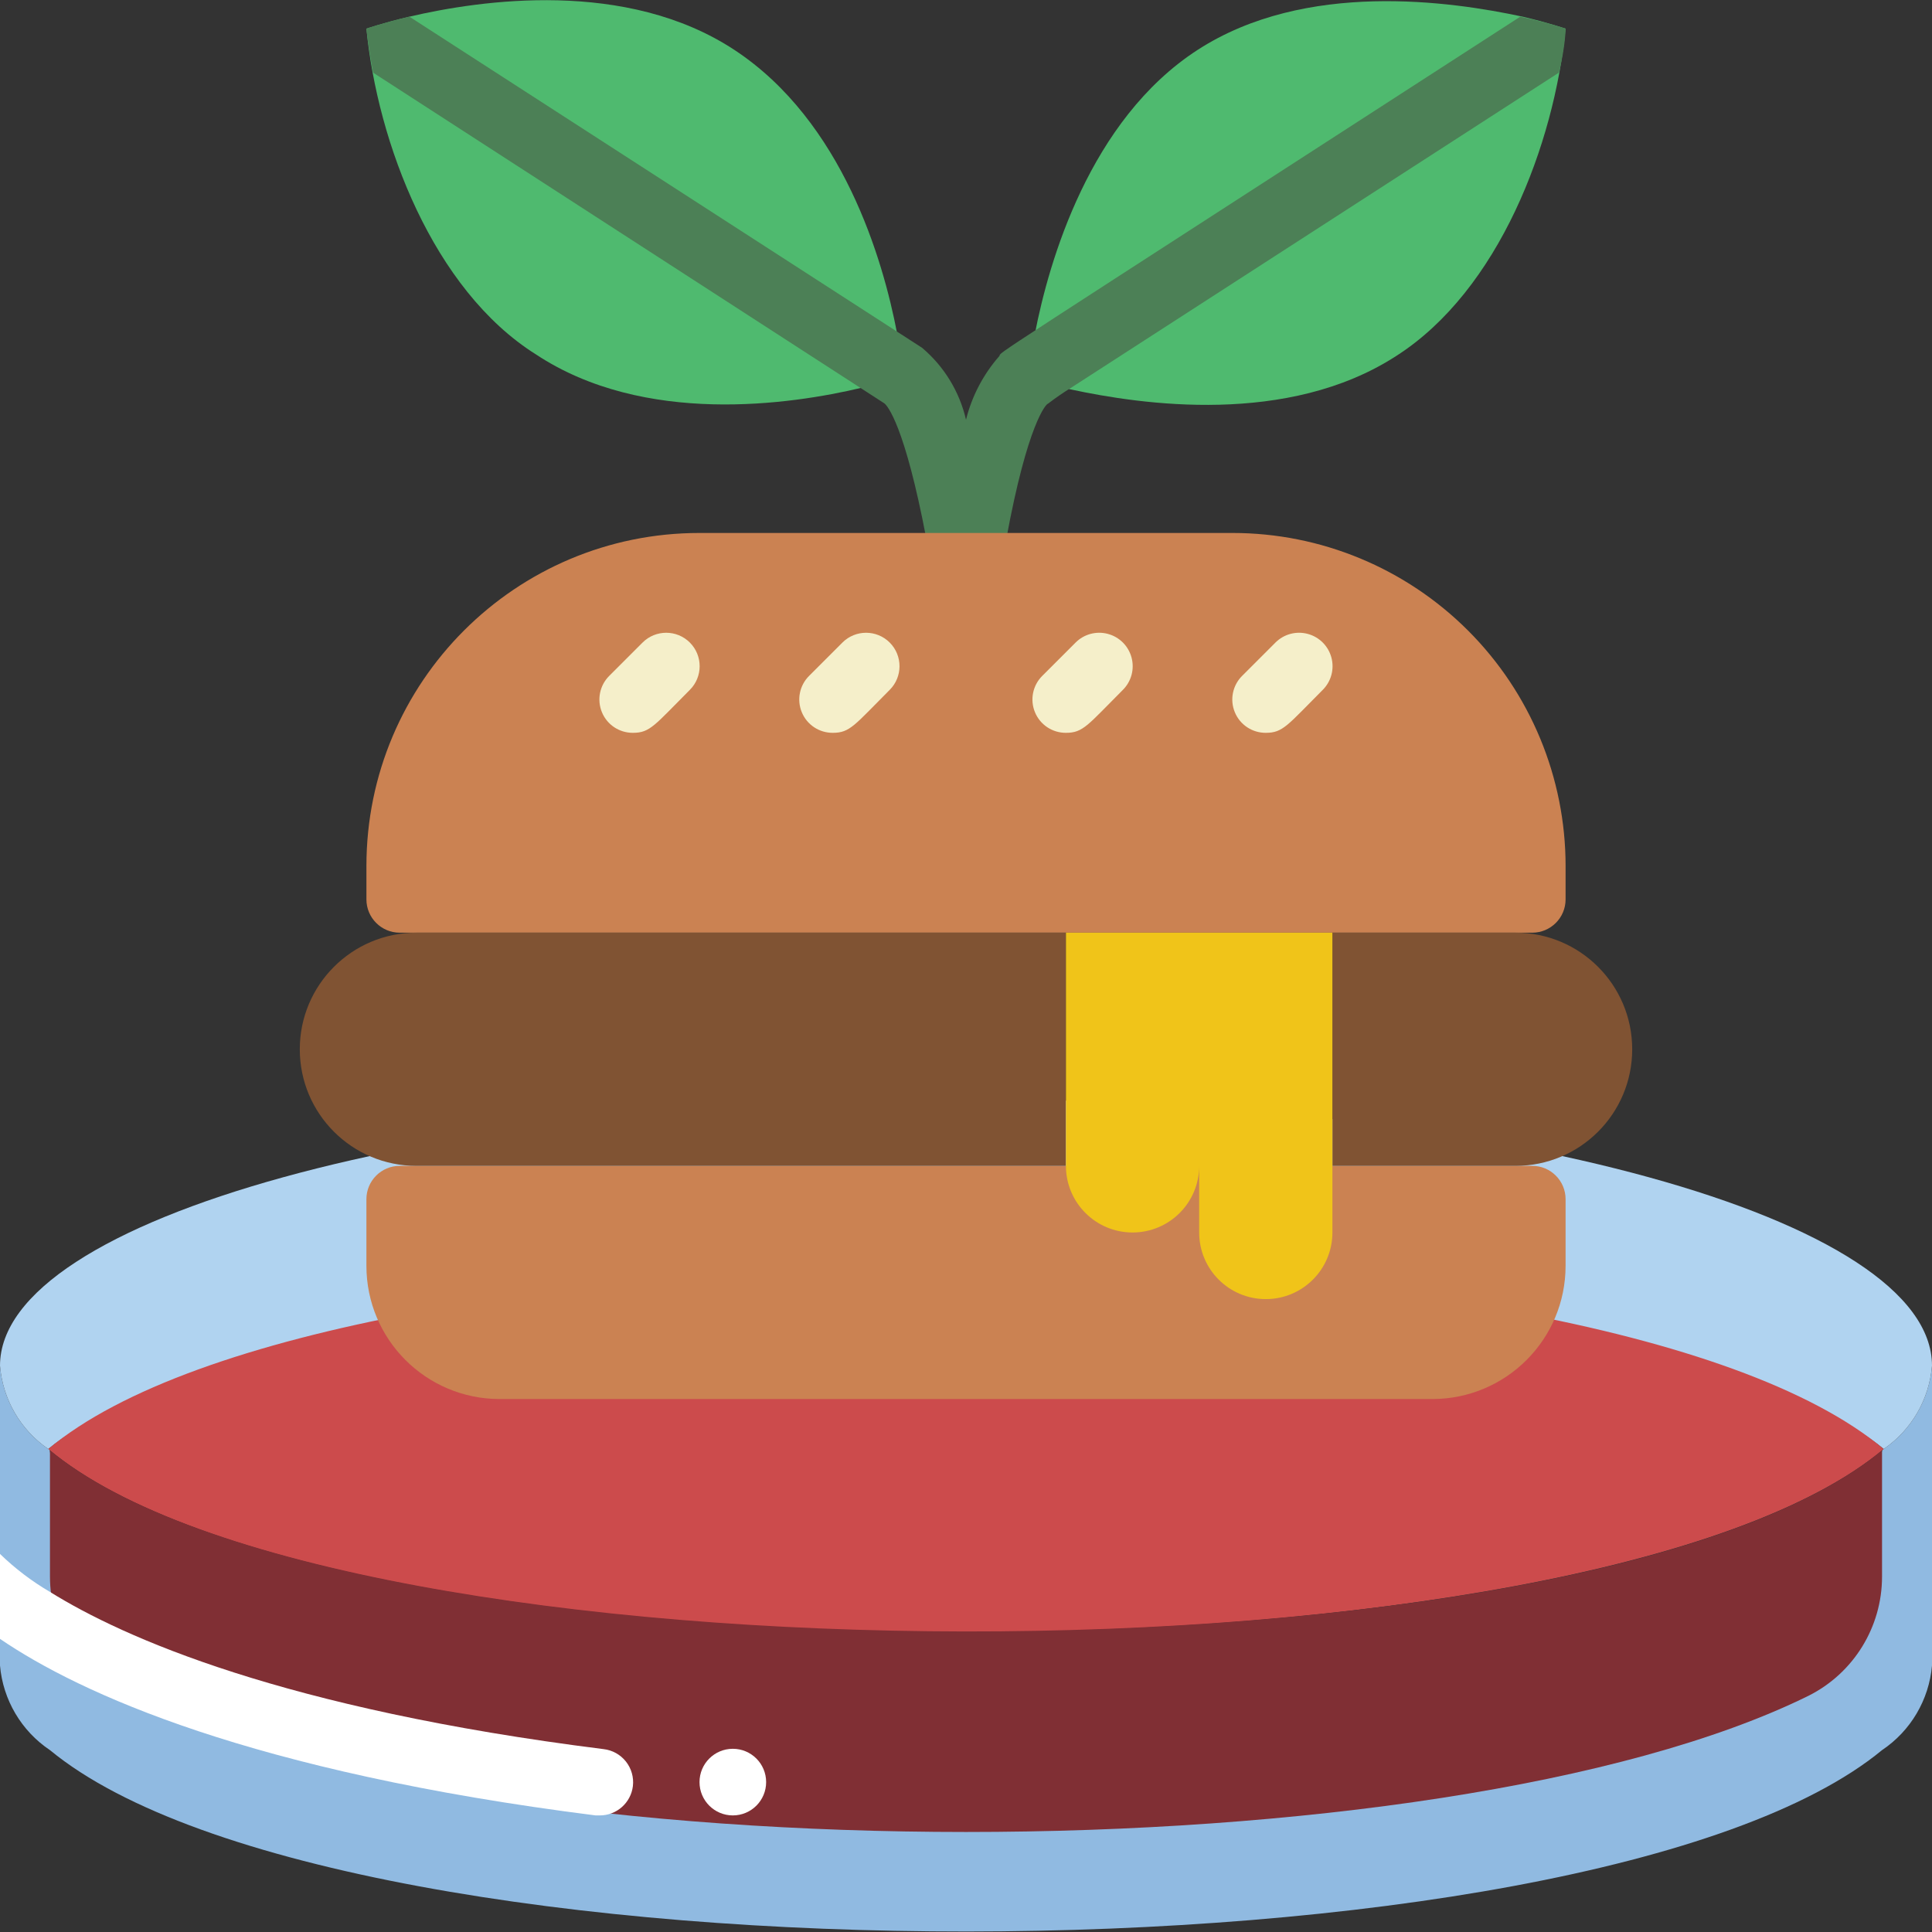 <svg height="512" viewBox="0 0 58 58" width="512" xmlns="http://www.w3.org/2000/svg"><rect x="0" y="0" width="58" height="58" fill="#333333" stroke="none"/><g id="016---Plant-Burger" fill="none"><path id="Shape" d="m47 .86c-.34 3.46-2 7.86-5.09 9.83-3.25 2.1-7.63 1.46-9.77 1-.79-.19-1.28-.36-1.28-.36s.05-.51.21-1.32c.42-2.16 1.64-6.41 4.88-8.51s7.62-1.46 9.76-1c.8.19 1.29.36 1.29.36z" fill="#4fba6f"/><path id="Shape" d="m27.14 11.29c-.21.07-1.17.35-1.27.35-2.14.51-6.53 1.15-9.78-1-3.09-1.94-4.76-6.37-5.09-9.78 0 0 .49-.17 1.29-.36 2.14-.5 6.51-1.14 9.76 1s4.46 6.3 4.88 8.5c.16.77.21 1.29.21 1.29z" fill="#4fba6f"/><path id="Shape" d="m47 .86s0 .51-.2 1.32l-14.66 9.47c-.234.145-.461.302-.68.47-.05 0-.61.58-1.25 4.06-.088.481-.511.828-1 .82h-.4c-.489.008-.912-.339-1-.82-.65-3.42-1.17-4-1.26-4.07l-15.35-9.93c-.15-.81-.2-1.32-.2-1.32s.49-.17 1.29-.36l15.39 9.94c.662.558 1.125 1.316 1.32 2.16.176-.707.519-1.362 1-1.91.1-.17-.91.51 15.64-10.19.87.19 1.36.36 1.36.36z" fill="#4c8056"/><path id="Shape" d="m58 41v9c-.089 1.03-.641 1.965-1.5 2.54-8.78 7.24-46.16 7.28-55 0-.859-.575-1.411-1.51-1.5-2.54v-9c.082 1.009.615 1.928 1.45 2.5.1 0 0-.06.61 5.63 2.32 1.9 12.23 4.09 17.07 4.62 3.29.36 6.6-.37 10.37-.37 12.8 0 21.78-.58 25.63-3.75 1.37-6.09 1.32-6.08 1.42-6.13.835-.572 1.368-1.491 1.45-2.5z" fill="#90bae1"/><path id="Shape" d="m58 41c-.082 1.009-.615 1.928-1.45 2.5-3.81-3.2-14.7-3-27.55-3-11.55 0-23.59-.32-27.55 3-.835-.572-1.368-1.491-1.45-2.5 0-4.42 13-8 29-8s29 3.58 29 8z" fill="#b0d3f0"/><g fill="#cc4b4c"><path id="Shape" d="m56.55 43.5c-8.71 7.31-46.39 7.32-55.1 0 8.65-7.26 46.37-7.33 55.1 0z"/><path id="Shape" d="m1.5 49.46v.08z"/><path id="Shape" d="m50.07 46.5c-11.43 3.33-30.71 3.33-42.14 0 11.49-3.35 30.77-3.32 42.14 0z"/><path id="Shape" d="m56.55 49.5v-.08z"/></g><path id="Shape" d="m56.5 43.54-0 3.79c.001 1.516-.855 2.902-2.21 3.58-11.06 5.45-39.52 5.45-50.58 0-1.355-.678-2.211-2.064-2.21-3.58l-0-3.79c8.66 7.19 46.19 7.31 55 0z" fill="#802f34"/><path id="Shape" d="m19 53.62c-.061.505-.491.884-1 .88h-.12c-10.36-1.31-15.49-3.67-17.88-5.3v-2.55c.452.439.956.822 1.5 1.14 2.2 1.37 7 3.51 16.62 4.72.264.03.505.164.67.372.165.208.241.474.21.738z" fill="#fff"/><circle id="Oval" cx="22" cy="53.5" fill="#fff" r="1"/><path id="Shape" d="m40 35h6c.552 0 1 .448 1 1v2c0 2.209-1.791 4-4 4h-28c-2.209 0-4-1.791-4-4v-2c0-.552.448-1 1-1z" fill="#cb8252"/><path id="Shape" d="m47 26v1c0 .552-.448 1-1 1h-34c-.552 0-1-.448-1-1v-1c0-5.523 4.477-10 10-10h16c2.652 0 5.196 1.054 7.071 2.929s2.929 4.419 2.929 7.071z" fill="#cb8252"/><path id="Shape" d="m40 28h5.5c1.933 0 3.5 1.567 3.5 3.5s-1.567 3.5-3.5 3.5h-5.5z" fill="#805333"/><path id="Shape" d="m32 35h-19.5c-1.933 0-3.5-1.567-3.5-3.5s1.567-3.5 3.5-3.5h19.5z" fill="#805333"/><path id="Shape" d="m40 28v9c0 1.105-.895 2-2 2s-2-.895-2-2v-2c0 1.105-.895 2-2 2s-2-.895-2-2v-7z" fill="#f0c419"/><path id="Shape" d="m19 22c-.406.002-.774-.241-.929-.617-.156-.375-.069-.807.219-1.093l1-1c.392-.392 1.028-.392 1.42 0 .392.392.392 1.028 0 1.42-1.06 1.06-1.19 1.29-1.71 1.29z" fill="#f5efca"/><path id="Shape" d="m25 22c-.406.002-.774-.241-.929-.617-.156-.375-.069-.807.219-1.093l1-1c.392-.392 1.028-.392 1.42 0 .392.392.392 1.028 0 1.42-1.06 1.06-1.19 1.29-1.71 1.29z" fill="#f5efca"/><path id="Shape" d="m32 22c-.406.002-.774-.241-.929-.617-.156-.375-.069-.807.219-1.093l1-1c.254-.254.623-.353.97-.26.347.093.617.363.71.71.093.347-.006.716-.26.97-1.06 1.06-1.19 1.29-1.71 1.29z" fill="#f5efca"/><path id="Shape" d="m38 22c-.406.002-.774-.241-.929-.617-.156-.375-.069-.807.219-1.093l1-1c.254-.254.623-.353.97-.26.347.093.617.363.71.71.093.347-.006.716-.26.97-1.06 1.06-1.19 1.29-1.71 1.29z" fill="#f5efca"/></g></svg>